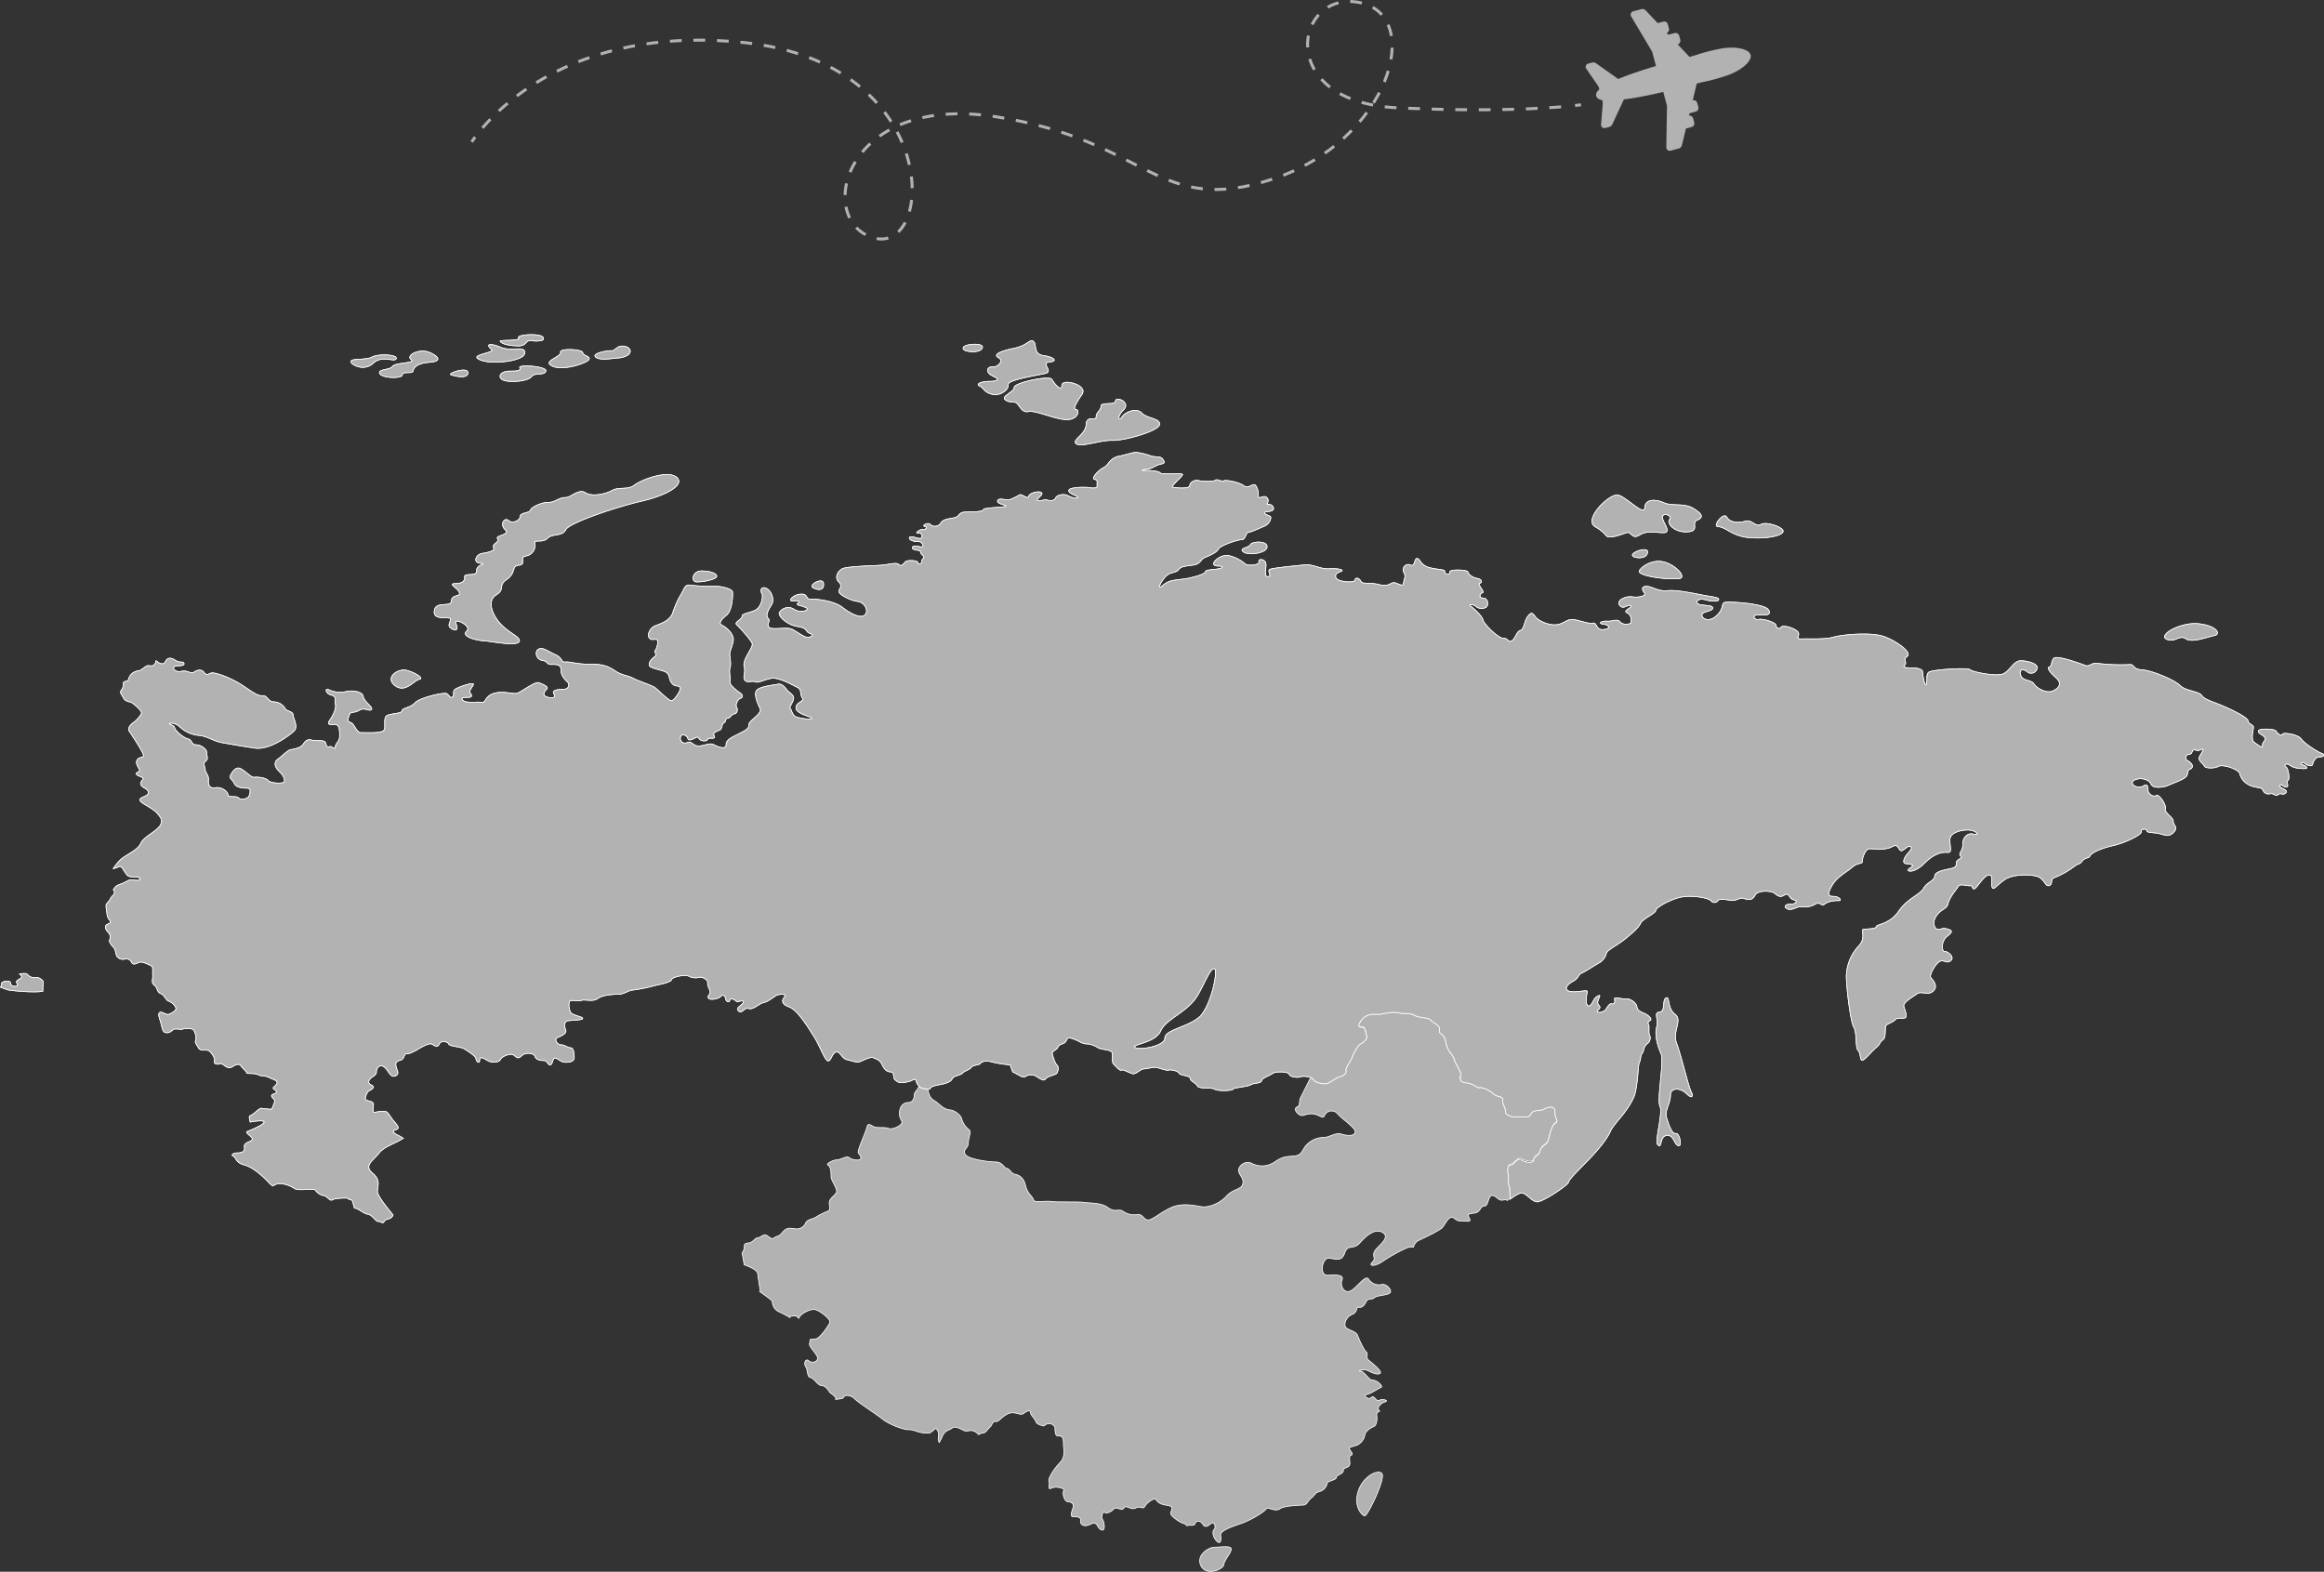 <svg id="Objects" xmlns="http://www.w3.org/2000/svg" viewBox="0 0 783.98 530.2"><rect x="0" y="0" width="783.98" height="530.2" fill="#333333" stroke="none"/><defs><style>.cls-1,.cls-2{fill:#b2b2b2}.cls-1{stroke:#fff;stroke-width:.25px;stroke-miterlimit:10}.cls-3,.cls-4{stroke-miterlimit:10;fill:none;stroke:#b2b2b2}.cls-4{stroke-dasharray:3.97 3.97}</style></defs><title>map+samolet</title><path class="cls-1" d="M543.43 481.32a3 3 0 0 0-2.39 1.37 1.54 1.54 0 0 1 .36.59 2.56 2.56 0 0 0 1.25 1.41 1.16 1.16 0 0 1 .21 1.25 5.17 5.17 0 0 0 .9-.09c.61-.14 1.91-2 2.1-2.52s-1.64-1.96-2.43-2.01zM568.92 500.66c-1.25-1.15-1.59-.22-2.43-.66s-1.31-.61-1.73-.28a2.53 2.53 0 0 0-1.5 1.31 4.71 4.71 0 0 1-.47.89.65.65 0 0 0 .55.49c.33-.08.75.5 1.41.33s1.08.42 2 .17 1.74.33 2.08-.25a2.73 2.73 0 0 0-.25-1.83zM536.71 579.59c.14-2.44-2.72-1.63-3.67-.95s-3.67 0-4.48 1.63-2.17.68-4.07 1-4.62-.55-4.48-1.77-1.09-2.44-.95-3.93-1.9-.82-3.26-2.18-4.07-2.31-4.61-2-2.17-1.49-4.48-1.63-2-1.63-1.76-2.58-1.9-3.94-2.31-5.56-2-1.9-2.71-5.43-2.58-2.58-2.17-4.21-2.31-2.44-3-3.4-3.53-.54-5.57-1.63-3.26-.27-5.16-.81-6.25.55-6.78.55-3.94-.68-5.84 1.9-.41 2.44.41 2.44 1.22 2.44 1.36 3.26-1.36 2-2 2.31-2.58 3.26-2.85 4.35-2.44 3.79-2.17 4.75-1.08 1.9-2 2-3.53 2-4.34 2.31-4.07-.27-4.48-1.22a1.83 1.83 0 0 0-1-.77l-3.67 7.34-.3 2.36s-2.36.59-.59 2.37 2.07.29 4.73.29 3.84 2.07 4.44.59a2.62 2.62 0 0 1 4.43-.59c1.48 1.77 6.21 4.74 5.92 6.21s-3 1.18-4.73.59-4.14 1.18-5.91 1.18a7.84 7.84 0 0 0-5.62 2.37c-1.77 1.78-1.48 3.55-4.14 3.85s-3.84 0-6.8 2.07a7.51 7.51 0 0 1-7.39.59 3.19 3.19 0 0 0-4.44 1.18c-1.18 2.07 1.48 3 1.18 5.32s-3.25 1.78-5.62 4.43-6.21 3.85-8.28 3.55-6.51-1.48-10.35.29-6.51 4.44-8 4.14-1.48-2.07-3.55-1.78a6.38 6.38 0 0 1-4.73-1.18c-1.48-.89-2.66.59-5-1.18s-6.51-1.48-8.28-1.77-8.58 0-10.94-.3-5.62.59-5.92-.59-2.07-2.07-2.66-4.73-2.07-3.55-3.55-3.85-1.65-1.86-3-2.07c-.63-.1-1.38-2.08-3.45-2.08s-9.3-.84-10.33-2.53 1-2.07 1-3.76 1.13-3.95.28-4.6a6.74 6.74 0 0 1-2.44-3.48c-.19-1.32-2.44-3.1-3.95-3.19s-2.72-1-4.13-2.25-2.73-1.13-3.29-4.23a5.45 5.45 0 0 0-.15-.55c-.57-.06-1.29-.28-1.75-.28a2 2 0 0 1-1.2-.72c-.37 1.29-1.59 1.94-1.59 3s-.47 2.53-2 2.53-2.91 1.13-3 3.48 1.31 2.63.66 3.67-3.39 2.06-4.32 1.6-2.72-.19-4.23-.37-2.63-2.07-3.1 0-3.57 8.17-2.82 8.83 1.31 2.16 0 2.16a4.88 4.88 0 0 1-3.29-.85c-.66-.65-2.81.92-4.32.85-.7 0-3.65 1.29-2.64 1.8s1 3 1 4 2.24 4.07 1.83 5.09-2.44 2.14-2.44 3.46.4 2.55-.31 2.85a25.25 25.25 0 0 0-4.07 2c-1.12.81-3 .81-3.56 2a3.26 3.26 0 0 1-3.66 2c-1.83-.2-2.75-.51-4.18 1.22s-1.73 1-2.75 1.83-2-.61-2.85-.92-1.93.92-2.75.92-1.53 1.32-2.54 1.63-2 0-2 1.22a3.51 3.51 0 0 1-.75 2.27l.72 4s4.35 1.45 4.53 2.9.91 6.16.91 6.16h-.13c1.76 1.38 4.18 2.86 4.18 3.39a3.82 3.82 0 0 0 2.34 3.46 30.84 30.84 0 0 1 3.58 1.9l.17-.43 1.81-.18a5.89 5.89 0 0 1 1 .88c.45-1.47 3.57-3.08 5.2-3s5.7 3.26 5.29 4.38-3.26 5.19-4.58 5.49a11.28 11.28 0 0 1-2 .2 13.74 13.74 0 0 0-.28 1.64c0 .91 1.63 2.35 2.54 4s-1.45 2.72-2.72 1.63-1.81 1.09-1.09 2 .36 3.45 1.63 3.63 2.36 2.72 3.81 2.72 2.72 2.36 2.72 2.36 2 1.27 2 2a.56.56 0 0 1-.09.28c1.58-.16 2.63-.22 2.82-.87s2.24-.71 3.66.71 7.23 5.09 9.36 6.82 7.13 3.66 8.85 3.56 3.36 1.22 6 1.12a9.61 9.61 0 0 1 1.05 0 6 6 0 0 0 1.5-1.14c.72-1.09 1.81.91 1.45 2.35a3.15 3.15 0 0 0 .26 2 10.27 10.27 0 0 0 1-1.94c.92-2.24 2.34-2.14 3.26-2.85s1.83-.41 3.77.61 2.57-1.06 5.3 1.45a6 6 0 0 1 1.7-.53c.54 0 1.27-1.09 2.17-2s.73-2 1.81-1.81 1.63-1.27 4-2.53 4.35.72 5.44-.18 2.36-1.27 2.36-.36 1.45 2 1.81 3.08 2.23 1.37 2.63 1.43a7.19 7.19 0 0 0 .78-.45c1.12-.81 3.05.1 3.05 1.32s.1 2.54 1 2.54 1.83 0 1.83 2.24.81 4.78-1.12 6.72-4.18 5.39-3.76 6.41-.61 3 .81 2.24 4.68 0 4.17.81.1 3.67 1.42 3.77 2.14.82 1.73 2-1.12 3.06 0 3.06 2.75 0 2.54 1.22.81 2.34 2.85 1.53c1.2-.48 1.8-.91 2.07-.43.81 0 .87 1.81 2.26 2.16s.73-3.08.18-3.62.18-2.9.72-2.36 2.17 0 3.08-1.09 2.72.91 3.45-.36 2.35.9 4 0 2.36.72 3.08-.55 3.08-2.9 3.62-2.36.91 1.63 3.8 2 1.27 1.81 1.27 2.72 3.26 3.26 4.53 3.44a2.12 2.12 0 0 1 .94.75c.88-.43 2.46.29 2.8-.75.41-1.22 1.9-.89 2.51.13s1.29 1.22 2.65 0 2 1.22 1.22 1.9-.27 2.78 1 4 1.49-.74 1.22-2 2.17-2.44 6.45-3.87 8.89-4.55 9-5.23 3.05 1.22 4.48.13 6.58-1.22 7.94-1.29 1.29-1.22 2.72-2.37 1.08-1.7 2.72-2.17a3.66 3.66 0 0 0 2.64-2.79c0-.81 3.06-1.08 3.12-2s2.31-1.15 2.31-2.24 1.35-.88 2-1.7-.48-3.19.61-3.53-.41-1.63-.61-2.24 2-.75 3.18-1.49a4.66 4.66 0 0 0 2.11-3.19c.2-1.29 2.1-2.44 3-2.78s1.22-2.17 1-3.73 1.56-1.16.75-1.77.34-2.3 2-2.78-1-1.22-1.9-.54-1.83-2-2.65-1-3.12-.61-1.63-.95 3.8-2 4.82-2.38-1.49-2.58-2.79-2.51-2.71-3-4.07-3 1-.95 2.58-.13 3.39 1.5 4.07.81-2.65-3.39-3.87-4.34-.07-2.24-.81-2.79-2.38-4-2.92-5.56-3.39-1.83-4.07-2.85.07-3.39 2.17-4.28 1.22-2.65 2.17-2.44 1.76-.21 2.51-1.76 2-.61 2.78-1.43 4.07-.75 5.22-1.56-1.09-3.33-2.65-2.92a4.17 4.17 0 0 1-4.48-1.83c-1.09-1.63-3.94 3-6.11 4s-3.59-1.83-2.85-3.66-1.7-1.76-4.75-1.63-1.9-5.43-.07-5.7 4.54 1.7 5.7-1.7 2.78-.75 5.36-3.73 5.56-4.82 7.8-3.05-2.37 4.55-3.12 6.24.68 2.24-.68 3.53.54 1.63 3.19-.07a56.51 56.51 0 0 1 8.48-4.75 5 5 0 0 1 2.21-.28 3.74 3.74 0 0 1 1.3-2c1.77-.89 7.69-3.55 8.57-4.73s1.78-3.25 3-3.25 1.18 1.18 3 1.18 3.84.59 3-.89-.29-1.48 1.77-1.78 1.78-2.36 3.26-2.36 1.18-3.55 2.66-3.55 2.07 2.07 3.85 1.48a1.84 1.84 0 0 1 1.26.18c.38-.29.75-.58 1.12-.84-.18-1.85 0-3.51-.33-4.39-.68-1.63 0-2.85-.28-3.8s-.4-3.26.68-3.26 2.44-2.72 3.79-1.77 4.07 1.22 4.07 0 1.9-1.36 2.17-3 2.31-2 2.72-3.53 1.09-5 2.44-5.84-.46-1.17-.32-3.58zM470.2 708.12c-1.49 5.43 2 8.19 2.44 7.87 1.36-.95 6.92-12.62 5.7-14.25s-6.65.95-8.14 6.38zm-48.45 18.46c-1.76 0-6.24 2.58-4.48 6.24s7.6 1.22 7.74-.41 2.8-4.19 2.44-5.43c-.27-.98-3.93-.4-5.7-.4z" transform="translate(-12.15 -204.65)"/><path class="cls-1" d="M24.21 534.43a3.06 3.06 0 0 1-2.75-1c-.41-.57-1.67-.36-2.79-.25a1.87 1.87 0 0 1 .72.69c.61 1.09-2.44 1.22-1.49 2.51s-2.17 1.36-2.17 0-3.26-.68-3.12.2a1.68 1.68 0 0 1-.27 1.09c.89.32 1.92.69 2.32.85.62.24 8.75 1.09 11.93.5a18.8 18.8 0 0 1 .17-3c-.01-.88-1.94-1.9-2.55-1.59zm196.39-209c5.15-.54 5-3.39 2.31-3.94s-3.12 1.63-4.48 1.49-6.48.86-5.43 2c1.23 1.35 5 .67 7.61.4zm26.19 75.46c1.77.27 6.52-.68 7.06-1.63s-1.9-2-5-2-3.58 3.35-2.05 3.58zm100.3-69.36c2.58 1.08 1.63 1.77-1.08 1.77s-5 .91-3.26 1.63c1.36.54 1.22 2 4.07 2.71s5.7-1.63 5.43-3.26 9.91-3.12 12.62-3.8-1.77-3.53 1.22-3.8 1.77-1.63-1.9-2.17-2.17-3.66-3.39-4.75-1.9 1.36-6.65 2.31-7.06 2.17-5.16 3.12 0 3.26-2 3.13-2.47 1.98.11 3.06zm7.2 3.8c0 1.49-4.37 3-3.13 4.07 1.09 1 2 .68 3.4.95s2 3.67 4.48 3.13 9.09 2.71 13 2.71 4.34-3.26 3.12-3.39-.13-2 2-5.16-6.79-5.43-6.79-3-2.58-.54-3.39-2-12.68 1.15-12.68 2.64zm-67.87 67.59c2.17 1.09 3.8.68 3.53-1.49s-5.24.57-3.52 1.45zm57.14-81c.55-2-8.47-1.15-6.11.81.83.61 5.55 1.16 6.12-.88zM743 420.25c2.71 1.36 4.34-1.63 6.51-.14s7.47-.68 9.64-1.08 1.09-3.12-5-3.93-14.06 3.69-11.15 5.15zm-367.67-65.83c1.9 1.09 8-1.36 12.08-1.22s15.47-3.12 15.88-5.29-4.21-2-6-3.94-5.7-.27-6.65 1.36-2 .14.54-2.44-2.58-4.62-2.71-3-4.89.27-4.89 1.77-1.77 2.17-1.63 3.66-3.26-.81-3.39 2.58-5.23 5.38-3.23 6.52zm175.08 28a12 12 0 0 1 3.66 3c1.09 1.09 5.16-.54 6.79-1.09s1.77 2.44 4.34.81 5.16-.81 8.14-.81-.54-3.67-.4-5.29 3.53-.54 2.44.81 1.63 4.48 6 4.21 1.09-3 3.26-3.94 1.9-2-1.22-3.94-7.19-.68-9.91-1.9c-2.9-1.3-6.38-1.36-6.51 1.63s-5.84-3.26-8.82-4.21-12.25 8.43-7.77 10.68zm28.37 17.37c2.44-.54-1.77-5-6-5.7s-8.12 2.78-7.6 3.53c1.25 1.73 11.16 2.68 13.6 2.13zm-10.86-9c0-2-7.4.75-4.34 1.76 1.63.55 4.34.28 4.34-1.75zm23.61-8.55c3.26.27 4.89 3.39 11.13 3.8s10.86-.82 11-2.17-5.7-3.39-7.46-2.31-3.12-1.77-5.29-1.09-5.16.54-6.25-1.36-4.75 3-3.12 3.13zm-453.46-55.1c3.12-2.85 7.2-.14 7.73-1.5s-5.83-1.76-8.14-.54-7.71.24-7.06 1.76c.4.96 4.4 3.14 7.48.28zM577.7 556.51c-1.49-3.93 2.17-7.74-.55-9.77s-1.63-6.24-3-5.43 0 4.48-2.17 4.75-.14 2.3-.95 5 .4 6.65 1.49 9.09-1.49 15.47-.4 17.65-1.77 11.78-.82 12.89c1.63 1.9.54-2.58 3-3s2.44 2.71 3.94 3.39.55-4.34-.81-4.07-2.44-3.26-3.13-5.43 1.36-4.75 1.36-7.47 3.39-2.58 5.43-.54 2.31.68 1.49-.81-3.39-12.31-4.88-16.25zM150.84 325.92c1.9 1.36-5.29.95-6.24 2.31s-5.13.86-4.34 2.44 7.6 1.77 7.6.41 3.53-.14 3.67-1.36 1.63-2.58 5.43-2.85 3.8-1.63.27-3.26-8.29.95-6.39 2.31zM145 435.58c3.66 3.39 6.79-1.49 8.55-1.76s-1.08-2.17-4.07-3-7.24 2.18-4.48 4.76zm650.19 23.14c-1.35-.47-5.7-3.26-6.79-4.82s-6.31-2.31-6.31-1.5-1.7-.2-2.1-1.08-5.9-1-6-.07 1.29 1 2.1 2.11-1.09 1.69-.68 2.91-2-.61-2.92-1.29-.47-3.33-.2-4.68-1.56-1.09-1.77-2.44-6.31-4.14-8.89-5.23-5.91-2-6.79-3.39-5.5-1.49-7.26-3.33-9.5-5.09-12.83-5.29-2.58-2-4.21-1.77a65.6 65.6 0 0 1-10.79-.41c-2.17-.34-2.65 1.29-4.21.68S706 425.61 705 426.7s-.54 2.64-1.49 2.92 0 1.63 2.24 3.66.88 3.6-1.15 4.48-5.3-.82-6.31-2.38-3.8-.88-4.48-2.92.82-2.37 2.17-1.22a2.06 2.06 0 0 0 3.39-1.29c.2-1.49-3.66-2.51-5.77-2.38s-3.26 3.05-5.43 4.28-10.59-.48-11.47-1.29-12.62 0-13.84.81-.34 4-.95 4.28-1.22-3.67-1.22-4.41-1.42-1.29-3.53-1.29-3.32-.07-2.44-1-.82-1.77.81-2.92-3-4.75-7.46-6.52-14.66-.75-17.38.07-8.14.54-10.72.61-.48-1-1.22-2.24-5.16-2.71-5.77-1.7-1.76 0-1.76-.75-4.14-2.24-5.77-1.9-2.37-1.5-.48-1.5 5.16.41 3.73-1.76-13.64-2.85-14.79-2.44-.07 2-2.72 4.48-5.22.82-4.89-.41 3.6-1 3.6-2.24-4.48-.54-5.15-1.56.95-1.7 2.57-1.22 4.48.75 4.61 0-1.69-.88-4.41-1.36-9.3-2-12.76-1.69-5-1.29-6.92-1.43-1.9 1-1 2.1-1.83 1.77-4.07 1.43-5.5 1.22-4.21 2.85 2.58-.47 3.66.07-2.85 1.7-1.22 2.44 1.36 2.31 1.43 3.12-2.72 1.22-3.73 0-2.44-.14-4.35-.27-3.33.74-1.29 1 2.71 1.56 0 1.83-2-2.51-3.66-2.17-5.16-1.29-7.06-1.22-2.78 1.56-5.29 1.77-5.9-1.29-6.92-2.65-1.35-1.77-2.57-.2-1.29 4.55-2.51 4.75-1.7 2.85-2.92 3.53-1.29-1-2.85-.88-6.58-4.75-6.86-6.17-3.39-4.14-4.2-4.68.81-.81 1.83.07a2.9 2.9 0 0 0 3.32.34c1-.54.88-3.05-.88-3.12s-1.09-1.56-.21-1.83-2-2.92-.95-3.19.61-1.43-.88-1.63-3.05-1.42-3.13-2.17-6.38-1-6.11.07-2 .75-1.69-.13-2.24-.61-5.23-1.42-3.05-2.92-4.07-3.05-.68 2.92-2.17 2.24a1.72 1.72 0 0 0-2.31 2.37c.81 1.77.07 2-.07 3.46s-.95.81-2.71.2-1.77 1.49-5.56.54-5.5.07-6.18-1.15-1.83-1.36-2-.34-6 .61-6.44-.88 1-1.76 1.9-2.17-.95-1-4.14-.81-5.23-1.63-8.48-1.29-10.52 1-11.54 1.5 1 2.31-.61 2.44-.47-3-.74-4.48-2.65-1.7-2.31-.54-3.73 1.56-4.75.68a12.57 12.57 0 0 0-5.29-2.71c-2.64-.68-5.9 2.17-5.16 3s2.71.2 2.78.74c.14 1.12-5.63.68-5.63 1.63s-5.36 2.24-7 2.44c-4.46.56-5.43.54-7.53 2.31s-.47-1.56 1.15-3.19 3.32-1 4.28-2.24 2.44-1.16 5-1.56 2.44-1.9 3.67-2.44 4.2-1.7 4.75-2.92 6.65-3.26 7.88-3.19 1.49-2.44 2.17-2.44 4.21-1.56 5.57-2.17a3.58 3.58 0 0 0 2.1-2.78c.07-.88-1.83-.75-2-1.56s.88-.27 2.31-.81 0-2.44-1.15-2.1.61-1-.41-2.24-3.05.75-3-.54a5.23 5.23 0 0 0-.95-3.73c-.81-.82-2.3 1.42-4 .14s-6.65-2.1-6.65-1.56-2.38-.82-2.85-.27-4.41.47-5.64.13-2.92.48-3 1.7-4.88.75-5.77.54 3.33-3.66 3.33-4.28-7.13.14-7.53-.54-3.87-.89-5.43-.82-.07-.41 1.36-.54 2.71-1.36 4.28-1.63 1.22-.81.54-1.77-2.31-.47-3.87-.95a23.86 23.86 0 0 0-4.81-1.22c-1.36-.07-2.85.68-6 1.29s-3.46 3.05-5.09 3.8-4.48 3.73-3.12 4 .68 1.09.88 2-1 1.08-2.58.81-7.06-.2-7 1 3.19 1.69 3 2.31-2.37-.07-3.46-.68-3.53-.27-4 .88-2.38.88-3 .61-2 .54-3 .2 2-1.83 1.29-2.58-4-.07-4.34 1.16-2.31-.88-3.06-.47a29.8 29.8 0 0 1-3 1.49c-1.42.61-3.87-.68-4.41.41s2.72 1.42 2.78 1.9-7.39.41-7.6 1.16-2.72.75-5.77.81-1.83 1.56-4.28 2-3.53.54-4.34 1.77a2.36 2.36 0 0 1-3.53.47c-.81-.95-3.05.47-1.83.61s.07 1.36-.68 1.09-2.92 1.29-1.7 1.15 1.83.88 1.22 1.63-3.26-.88-3.94-.2 1.29 1.56 2.51 1.42a1.76 1.76 0 0 1 2 1.56c.14.88-2.85-.54-3.46.2s.47 1.09 1.76 1.22.34.61 1.5 1.63a2.36 2.36 0 0 1 .22.22c.7.84-.62 1.14-.49 1.95s-1.29 1.22-1.29.41-3.59-1.09-4.34-.2-1.29 1.56-2.17.75-3.46.2-6.78.34-10.18.41-11.87 1-3.12 3-1.56 4.55.07 2.24.07 3.26 4.07 3.12 6.25 3.32 3.94 2.85 2.64 4.48-5.23-.47-7.8-2.51-8.55-2.85-10.52-2.71-.82-1.77-3.32-1.7-4.62 2.31-2.92 2.31 2.79-.14 1.9.68.47.61 2.51 1.49-1.7 2.11-3.8.68a3.56 3.56 0 0 0-5 1c-.61 1.08 2.44 4.2 6.11 4.75s2.44 1.7 4.14 2.31.48 1.29-.68 1.36-3.46-1.77-5.29-2.71-6.78.41-7.8-.68.68-2.17-.28-3-.13-2.65 1.09-4.55-.2-5.16-2-5.7-1.63 1.29-1.22 1.83.2 3.12-1.16 4.82-5.5 1.7-5.5 2.85-2.78 2-1.83 2.85 4.68 5 5.23 6.31-3.33 5.36-2.72 7.74-.54 3.46.2 4.61 2.44.13 3.53.61 2.85-.68 5.36-1.15 7.13 2.17 8.82 3 .81 2.17 1.7 3.53-2 1.36-2.11 3.39 5.09 2.92 5.29 3.53-3.67.14-5.16-.41-1.63-2.51-2.1-2.92 1-2 1.15-3.33-1.69-2-2.3-2.92-1.7-2.17-2.92-1.9-5.7.68-7.06 1.9.2 4.68 1 6.38-3.94 4.07-3.8 5.43-1.42 2-3.46 3.06-4.27 1.9-4.21 3.66-2.71.81-4.14 0-3.26.47-5.3.4-2-1.76-3.67-1.15a1.59 1.59 0 0 1-2.24-2c.47-1.22 2.31-.27 2.44.61s1.29.47 2.64-.27.68 1 2.65 1.09.88-1 2.37-.88 1.56-.34 1.09-1.09 1.09-1.29 2-1.7.54-2 1.42-2.44.27-1.43 1.22-1.5 1.36-1.49 2.24-1.49 1.36-1.43.81-2.17.34-2.78 1.22-3.05 1-1.09.14-1.7-3.81-2.65-3.6-3.94-.4-3.6 0-4.6.07-3.13-.07-4.35.75-2.58 1.16-4.82-2.38-4.62-3.73-5.23-.48-1.83 1.49-3.46 2.1-6.72 2-7.8-4.14-2-5.7-1.9a61.63 61.63 0 0 1-8.75-.41c-1.42-.27-1.9 1.22-2.58 2.58a31.6 31.6 0 0 0-3.05 6.52c-.88 3.05-4.48 4-6.11 4.68s-2.64 2.92-1.9 4 1.84.2 2.58.61-.07 3.26-.55 3.67.88 1.42-.27 2.17-2.24 2.31-1.56 3.12 4 1.22 5.43 2 .88 2.31 2 3.73 2.24.54 2.78 1.42-2 4.41-2.85 4.54-4.48-3.59-5.56-4.41-5.29-2.11-7.4-3.19-3.8-.95-6.11-2.51-4.27-2.31-8.48-2.24-6.92-.95-8.35-.75-.88-1.42-3.39-2.51-4.14-2.58-5.57-1.83-.88 3.46 1.29 3.8 1.08 1.49 3.39 1.36 3 .68 2.92 2.1 1.08 2.85 2.1 3.8.4 2.51-1.43 2.51-3.93.27-3.12 1.56-.54 1.63-2.38 1-.75-2 0-2.72-1.63-1.7-2.78-2.1-5.77 3-7.06 3.53-4.48-.82-7.74 0-3.05 3.4-4.28 3.12-4.82.34-6.18-.48-.27-1.29 1.15-1.22 1.9-.41 1.09-1.36 1.09-2.44 1-3.12-5.36 1.09-6.24 1.83.07 2.11-.88 2.58-.95-.82-2-1.22-9 1.42-10.52 3.12-4.41 1.76-4.41 2.71-3.6.88-5 1.56-.47 3.46-1 4.82-6.11.95-7.8 1-2.31-3.26-3.66-3.46-.55-2.1-.13-2.92 1.49-.14 3.19-1.22 3.39.54 4.07-.21-2.58-2.72-2.78-4.41-3.8-2.17-5.84-1.63a8.77 8.77 0 0 1-5.7-.61c-1.43-.68-1.29 1.22.81 1.77s1 2.17 1.36 3.19-.55 3.33-1.77 5.09-.34 1.7 1.49 1.63 1.7 2.31 1.7 4.07-1.43 2.24-1.43 3.53-1.49-.61-2-.07-1.08-.27-1.35-1.36-3.05-.48-4.61-.88-2.17.27-2.92 1.42-2.92 1.63-4.07 1.77-3.19 2.38-4.41 3.19-1.42 2.38.27 4 2 2.72 1.9 3.59-4.75.61-5.49-.34-3.74-1.29-4.75-1.09-3.8-3.05-5.22-3.12-2.31 1.69-2.78 2.57.68 1.16 1.36 2.65 3.19 1.56 4.48 1.56.81 2 .41 2.78-2.78 1.42-3.46.54-3.53 0-3.6-1.09-2.1-2.71-4.21-2.37-2.51-1-2.37-2.65-1.15-2.57-1.09-3.32-.95-2.24.14-3 .27-1.9.34-2.92-1.83-2.58-3.53-2.58-1.35-1.7-2.78-2-4.28-2.72-4.48-3.73-2.38-1.16-1.63-1.49 2.34.13 3.56 1.31a10.56 10.56 0 0 0 6.38 2.72c3.19.41 4.48 1.9 8 2.51s5.63 1 10.72 1.77 11.88-4.41 13.3-5.84-.41-4.34-.41-5.43-2.31-1.22-2.64-2a4.48 4.48 0 0 0-3.8-2.31c-2 0-2.24-2.24-3.8-2.1s-2.65-.68-6.72-3.4-9.7-4.68-10.72-4.21-1.7.75-2.37-.27-2.24-.88-3.32-.07-2.17-.75-4.21-.27-3.12-.88-2.58-1.49 3.53-.07 3.39-1.08-1.22 0-3.05-1.22-2.85-.41-3.26.61-1.83.74-2.79-.14a1.6 1.6 0 0 0-.31-.22c-.31 1.7-1.32 1.87-2.33 1.64-1.22-.27-2.44 1.76-3.8 1.76a3.81 3.81 0 0 0-3.13 2.72c-.27 1.22-1.76.54-1.76 1.36a3.37 3.37 0 0 1-.68 2.44c-.67.82 0 1.22.68 2.58s2.17 1.22 2.85 1.63 3.26 2.58 3.26 3.39-2 2.85-2.85 3.4-1.9 1.9-1.36 2.71 2.85 4.21 4.34 6.93-.54 1.49-1.49 2.71.4 2.72.68 3.53-1.22.68-1.08 1.35 2.17 1 2.31 1.5-1.36 1.22-.68 2.31 2.31 1.08 2.44 2.44-3 1.49-2.85 2.58S63.44 477 65.2 479s1.63 2.58 1.22 3.67c-.82 2.18-5.7 4.07-6.79 6.51s-5.16 3.8-7.06 5.7a19 19 0 0 0-2.19 2.79 9.63 9.63 0 0 0 1.92-.68c1.09-.55 1.83 2.1 2.92 3s3.26.07 4 .88-.61.88-2.17.61-2 .68-4.41 1.49c-1.82.61-1.64 1.26-2.25 1.77 1.1 1.59-.37 1.8-.93 3s-1.43 1.53-1.53 2.34a14.71 14.71 0 0 0 .31 2.64 3.75 3.75 0 0 0 1 2.44c.71 1-.61 1-1.22 1.53s-.2 1.63.61 2.44a2.27 2.27 0 0 1 .51 2.54c-.31.71.71 1.94 1.42 2.65s.61 2.65 1.22 3.15a2.49 2.49 0 0 0 2.44.71 1.9 1.9 0 0 1 2.34 1.12c.51.91 1.32.51 2.45 0s3.66.91 4.27 1.22.3 2 .4 3.15-.61 2.54.51 3.26.81 2.34 2.14 2.85 1.83 2.34 2.65 2.54a4.41 4.41 0 0 1 2.54 2.34c.2.92-1.42 1.73-2.34 2.14s-2.64-1.22-3.25-.51.2 2 .71 4.28.92 2.44 1.94 2.44 1.42-.71 2.14-1.12 2.34.2 3.06-.1 3.25-.41 3.76.41 1 2.75.61 3.46.51 1.52 1 2.54 2.64.51 3.36.82 2.34 2.54 2 3.56 1 1.22 1.73.92 1.42.51 2.24 1a2 2 0 0 0 2.34-.21c.81-.51 2.14-.91 2.54-.2s2 2 2 2.44 2.55 0 3.76.61 2.55.3 3.87 1 2.54.82 2.64 1.63-1.32 1.53-1.32 1.93 1.12.72 1.12 1.32-1.42.61-1.63 1.12.81 1.22 1 1.73-.81 2.24-.81 2.75-3.05-.1-3.76-.1-2.85 2.34-3.56 2.44-.32 1.22-.1 2.18c2.19-.42 4.44-.59 4.68-.1.41.81-4.75 3-5.7 3.32s1.83 1.76 1.77 2.58-3 1-2.72 2.64-.95 2-2.51 2-2 .95-1.22 1.08.68 2.17 3.6 2.92 6 3.46 8.55 6.18a5.21 5.21 0 0 0 1.19.94 6 6 0 0 1 1.72-.8 9.56 9.56 0 0 1 5.5 1.63c1.43 1 6.51-.2 7.13.61a4.4 4.4 0 0 0 2.85 1.83c1 0 2 2 2.85 1.42s3.87-.61 4.68-.61.82.61 1.63.61.82 3.06 1.43 2.85 2.85 1.83 4.27 2 2.85 2.64 3.46 2.44 1.63 1 2 0 2.4-.5 3-2.17c-2.58-3.16-5.35-6.66-5.27-8 .14-2.31 1.09-3.8-1.77-6.24s.27-4.07 2.31-6.65c1.82-2.3 5.69-3.31 8.14-5a9.24 9.24 0 0 0-1.49-.88c-1.83-.82-2.44-1.63-1-2s.81-1.22-.61-2.85-2-3.26-2.85-3.26a9.32 9.32 0 0 0-3.26.2c-1.22.41-1-1-.81-2.44s-2.24-1.22-2.64-1.83.61-2.64 1-2.85 1.63-.81 1.63-1.42-2.24-.82-1.43-2.24 2.44-1.42 2.44-2.85 1.22-2.65 2.64-1.63 2 3.67 3.67 3.06.61-2 .41-2.85-.61-2 1.22-2.44 1-2.24 2.44-2.24 4.07-1.83 4.89-2.24 2.65-1.42 3.46-1 1.83 1.43 2.45 0 3-.81 3.25 0 4.07.82 5.29 1.63 3.87 2.44 3.87 3.26 1.22 2 1.22.61 1-1 2.64 0 4 .64 4.43-.36 3.46-2.24 4.48-1.42 1.42 1.42 2.65.2 4.07-1 4.48.2 1.83 1.43 3.05 1.43 1.42 1.83 2.24 1.42.61-2.44 1.63-2.24 1.8 1.41 3.47 1.41 2.85-.41 2.85-1.63-.2-3.26-1.22-3.26-2-1-3.26-1-2.44-2-1.22-2.44 3.26-1.42 2.85-2.44-.81-3.05.82-3.26 5.09-.2 4.89-.81-3.46-1-4.07-2-.82-3.46-.21-3.87 2.65.2 3.87-.2 3.87.61 5.5-.61 5.09-1.42 6.92-1.42 3.26-1.22 4.68-1.42a52.94 52.94 0 0 0 6.51-1.22c1-.4 6.51-1.22 6.72-2.24s4.58-1.83 5.7-1.32a5 5 0 0 0 3.56.51c1-.4 3.16.71 3 1.84s.92 2.34.82 3.25-1.12 1.22-.51 1.94 3.36.2 4.17-.71 1.63.31 1.63 1.06 1.32 1.22 1.32.31 1.63-.31 2.14.3 2.44-.71 2.44.3-2.85 1.83-1.63 3 1.93-1.32 3.46-.81 3.56-1.73 5-2 3-1.63 4.17-2.34 3.87-.51 3.06.31-1.73 2.34 1.32 3.46 6.51 7 8.44 10 3.77 8.25 4.79 8.25 1.32-2.65 2.65-3 2.14 2.24 3.56 2.54 3.36 1.12 4.48.71 3.66-1.83 4.58-1.32 2.14.51 3 2.44 2 2.34 2.85 2.34 1 .91 1 1.73 1.49 1.9 2.3 1.9a11 11 0 0 0 3.67-.68c.68-.4 1.5-.81 1.63.14s1.36 2.44 2.17 2.44 2.44.68 2.58 0 2.31-1.08 3.12-1.22 3.67-.68 4.21-1.9 2.85-1.22 3.53-2 2.57-1.22 3-2 2.85-.68 3.12-1.36 2.3-.81 3.26-.55a39.07 39.07 0 0 0 6.38 1.09c.68-.14.82 2.44 1.49 2.58s3.13 2 3.8 1.49a3.43 3.43 0 0 1 3.67-.28c1.36.82 2.72 1.9 3.26 1s3.39-1.36 3.8-1.9.81-2.17.13-2.72-1.35-2.71-1.63-3.8 1.63-1.36 1.9-2.31 1.9-1.09 2.44-1.63.68-1.76 1.63-1.49a13.51 13.51 0 0 1 3.39 1.36 5.52 5.52 0 0 0 2.85.68 8.9 8.9 0 0 1 3.39 1.36c1 .54 3.94.54 4.48 1.36s-.14 3.12.54 3.94 2.31 2.57 2.85 2.17 3.12 1.36 4.07 1.22 2.44-1.63 3.25-1.63 3.39-.68 4.21-.54 3.8 1.22 4.21.95 3.12.14 3.53 1 3.8.81 3.8 1.76 1.9 1.49 2.44 2.58 5 .41 5.84 1.09 6 .55 6.11 0 5-.82 6-1.49 3.53-.4 3.67-1.36 2.58-1.63 3.66-2.44 5.43-.68 5.7.27 2.85 1.22 3.94.81 3.94.14 4.34 1.09 3.66 1.49 4.48 1.22 3.39-2.17 4.34-2.31 2.3-1.09 2-2 1.9-3.66 2.17-4.75 2.17-4.07 2.85-4.35 2.17-1.49 2-2.31-.54-3.26-1.36-3.26-2.31.14-.41-2.44 5.29-1.9 5.84-1.9 4.89-1.09 6.78-.55 3.12-.27 5.16.81 4.89.68 5.57 1.63 3.39 1.77 3 3.4 1.49.68 2.17 4.21 2.31 3.8 2.71 5.43 2.58 4.62 2.31 5.56-.54 2.44 1.76 2.58 3.94 1.9 4.48 1.63 3.25.68 4.61 2 3.39.68 3.26 2.18 1.09 2.71.95 3.93 2.58 2 4.48 1.77 3.26.68 4.07-1 3.53-.95 4.48-1.63 3.8-1.49 3.67.95 1.49 3 .13 3.8-2 4.34-2.44 5.84-2.44 1.9-2.72 3.53-2.17 1.77-2.17 3-2.71 1-4.07 0-2.71 1.77-3.79 1.77-1 2.31-.68 3.26-.4 2.17.28 3.8c.36.87.14 2.53.32 4.39 1.65-1.2 3.15-2.08 3.82-2.08 1.7 0 3.39 2.92 5.29 3s10.52-5.7 10.58-6.65 5.09-5.77 7.47-8.28 5.5-6.18 6.72-9c.75-1.76 4.07-5.16 4.89-6.52a25.23 25.23 0 0 0 2.85-4.68c1.49-3.19 1.49-11.54 2-12.08s.2-2 .88-2.85.34-2.1 1.7-3.26a2.34 2.34 0 0 0 .75-3.05c-.34-.88.07-2.85-.27-3.46s-.27-.88.54-1.35-.54-1.7-1.7-2.24-2.64-1-2.78-2.31-2.1-2.85-3.6-2.72-4.27-.81-3.94.14-.14 1.76-.88 1.56-1.09.41-2 1.77-4 1.49-2.58.2-.47-1.36-.2-2.71 1.43-2.72-.13-1.83-1.56 3-2.85 3.26-.88-3.67-.55-4.68-2.37.07-5.22-.14-2.1-2.17.2-3.39 1.9-2.37 3.05-2.85 4.14-2.44 5.91-3.46a5.11 5.11 0 0 0 2.51-3.32c.41-1.15 3.66-2.58 6.58-5s4.34-3.74 5-5.16 5-3.19 5.09-4.27 5.16-3.8 8.62-4.48 9 .2 10 1.22a1.42 1.42 0 0 0 2.38-.07c.61-.68 2-.34 4.27-.07s2.85-1.09 4.41-.61 2.85.75 3.8-1.09 5.43-1.49 6.45-.75 1.84 1.76 3.46.68 1.63 1.42 3.19 1.63.54 1.56-.81 1.42-3.05.68-1.49 1.56 3.4-.82 4.62-.68a7.19 7.19 0 0 0 4.81-.81c1.7-1.09 2.17.88 3.26-.07s3.53-1.22 4.75-1.15.2-1.42-1.83-1.42-2-1.08-.34-3.87 4.75-4.28 6.72-6 3.39-.88 3.39-2 .95-4.14 2.44-4.2 5.22.61 7.53-.68 2.1 1 3.05 1.29 2.24-2 3.32-1.29-1.63 2.31-2.24 4.27 1.42 1.23 2.58 1.77-1.5 1.36-1.22 1.9 2.58.55 5.56-2.44 5.7-3.8 7.6-3.6.81-1.7.95-4.48 6-3.6 7.87-2.78 1.77 1.56-.07 1.08-3.53 1.15-3.46 3.46-1.63 3.05-.74 3.94-1.29 1.08-1.36 2 0 1.69-1.36 2.1-5.9.88-6 2.64-2.58 2-3.74 4.14-5.56 3.46-8.48 7.81-7.53 4.34-7.53 5.15-3.19.75-4.28.88 1 2.78-1.56 5.56a15.49 15.49 0 0 0-4.24 10.43c.07 3.87 1.36 15 2.51 17s.47 6.79 1.42 7.8.61 2.71 1.22 3.32 3.12-2.72 4.82-4.14 1.15-1.9 2.31-2.64.68-3.87 1-4.69 2.44-1.22 3.12-2.1 2.44-.34 3.39-.68-.07-2.57-.41-3.87 2.78-3.05 4.41-4.21 3.66.75 5.5-.95-.13-3.67-.81-4.54 1.83-5.16 3.26-5.57 2.17 1 3.53-.2-1.22-3.19-2.17-3.05-1.29-3.46.95-5.16 1.36-2-.14-2.44-1.77.14-2.92.2-2.31-2.38-.54-4.75 3.46-2.11 3.87-4.07 2.85-4.75 3.46-5.77 3.05 0 4-.2.61 1.83 1.76.81 3.05-4.41 4.61-4.41.55 2.51 1 4 1.29-.41 4.27-2.44 9.5-1.83 11.47-.88 2.31 3.19 3.39 2.92c1.65-.41.27-2.24 1.9-2.72a28.12 28.12 0 0 0 6.65-3.73c2.17-1.56 1.56-.4 2.71-1.83s2.31-.81 2.64-1.76 3.46-2.51 7.74-3.46 9.84-3.8 9.57-4.68 1.63-1.29 1.83-.41 1.83.54 4.07 1 3.26 1.36 5-.4-.21-2.38-.14-3.73-3.06-2.79-2.65-4.21-2.3-5.23-3.12-4.48-2.72-.61-2.72-1.7-.13-2.38-1.42-1.56-3.46.41-3.87-.81 2.51-2.1 4.54-1.29 1.43 1.63 2.44 2.24 3.8.34 5.22-.34 5.43-2 6.11-3.12-.07-1.7 1.29-2.38.34-2.1-.82-2.71a1.16 1.16 0 0 1 .34-2.24c1.22 0 .88-1.43 1.7-1.49s.95.61 2.44-.13.07 1.15-.61 2.44 1.42 2.37 1.63 3.12 3.12 1 4.75.13 6.86 1.09 7.19 2.37a5.84 5.84 0 0 0 3.26 3.94c2.17 1.08 4.14.61 4.55 1.63a2 2 0 0 0 2.44 1.29c1.22-.27 1.9 1.08 2.78.27s1.36.48 2.51-.54-2.51-1.7-2-2.51 1.22.61 2.24.54-.27-2 .48-2.24.13-4.27-.68-4.54-.14-1.7 1.42-.55 4 1.09 5.16 1.09.07-1.09-1.08-1.29.2-1.15 1-.41 2.37 1.09 2.51.27.95-2.58 2.37-2.51 1.9-.77.54-1.24zm-378.47 89c-3.87 3.46-11.6 4.27-11.6 7.13s-9.36 4.27-10.18 3.05c-.71-1.07 6.92-1.42 8.75-5.5s8.78-6.17 12.22-11.6c2.44-3.87 4.48-9.77 5.91-9.36s-1.23 12.86-5.1 16.32zM434 388.35c-.54 1.09-3.49 1.16-2.71 2.17 1.36 1.77 8.14.82 8.28-1.36s-5.06-1.89-5.57-.81zm-247.15-67c3.26 0 2.31-2 4.48-1.77s5 .14 3.94-1.22-9-.82-8.14.27-6.38.68-6.24 1.09c.22.77 2.66 1.59 5.92 1.59zM170 330.4c0-2.17-7.07.22-5.7.68s5.7 1.49 5.7-.68zm17.51-1.77c.4 1.08-.68 1.22-3.39 1.22s-4.13 1.53-2.72 2.71c1.63 1.36 8.82.81 10-.81s4.34-.27 4.88-1.9-9.2-2.3-8.79-1.22zm23.21-2.58c.95-1.22-1.77-1.22-2-2.44s-7.87-1.49-7.46-.13-5.26 2.83-3.53 4.2c3.19 2.58 12.01-.4 12.97-1.63zm-21.58-2.17c.41-2.85-4.34-.54-7.87-2s-5.61-1.38-3.26.68c1.09 1-6 1.69-4.89 2.85 2.56 2.59 15.59 1.32 16-1.52zm-20.22 75.33c.13 1.36-.68 2.31-3.26 2.31s1.22 1.63 1.49 3.12-2.58.41-2.71 2.72-5 0-5.7 3 2.44 2.58 4.61 2.72-.82 2.17.81 3.39 2.85.81 1.77-1.49 5.7.81 3.66 2.58 3.26 3.12 5.84 3.26 11.73 2.13 11.94 0c.14-1.36-3.39-2.58-6.24-5.57s-4.89-7.87-1.63-9.91.41-3 3.66-5.29 1.36-4.48 4.07-4.75-.27-2.71 2.44-3.12a3.64 3.64 0 0 0 2.85-4.48c-.41-1.08 2.85.14 4.34-1.49s5-.54 6.11-2.85 16.7-7.6 25.52-9.64 14.93-5.7 11.81-8.14-11.94 1-14.12 2.72-5.29.54-7.46 1.76-6.79 2.31-9.09.81-5 1.77-6.79 1.63-3.8 1.76-5.7 1.63-5.7 1.5-6 2.58-3.53.81-3.53 2.17-2.58 2.58-3.94 1.36-3 1.36-1.08 3.12-3.53 1.9-2.58 3-2 1.77-1.35 3-1.9 1.63-3.94 2-3.12 3.12-.54 3.26-1.5.54-1.22 2.58-4.2.65-4.07 2.01z" transform="translate(-12.15 -204.65)"/><path class="cls-1" d="M24.21 534.43a3.06 3.06 0 0 1-2.75-1c-.41-.57-1.67-.36-2.79-.25a1.87 1.87 0 0 1 .72.69c.61 1.09-2.44 1.22-1.49 2.51s-2.17 1.36-2.17 0-3.26-.68-3.12.2a1.68 1.68 0 0 1-.27 1.09c.89.32 1.92.69 2.32.85.62.24 8.75 1.09 11.93.5a18.8 18.8 0 0 1 .17-3c-.01-.88-1.94-1.9-2.55-1.59zm196.39-209c5.15-.54 5-3.39 2.31-3.94s-3.12 1.63-4.48 1.49-6.48.86-5.43 2c1.23 1.35 5 .67 7.61.4zm26.19 75.46c1.77.27 6.52-.68 7.06-1.63s-1.9-2-5-2-3.58 3.35-2.05 3.58zm100.3-69.36c2.58 1.08 1.63 1.77-1.08 1.77s-5 .91-3.26 1.63c1.36.54 1.22 2 4.07 2.71s5.7-1.63 5.43-3.26 9.91-3.12 12.62-3.8-1.77-3.53 1.22-3.8 1.77-1.63-1.9-2.17-2.17-3.66-3.39-4.75-1.9 1.36-6.65 2.31-7.06 2.17-5.16 3.12 0 3.26-2 3.13-2.47 1.98.11 3.06zm7.2 3.8c0 1.49-4.37 3-3.13 4.07 1.09 1 2 .68 3.4.95s2 3.67 4.48 3.13 9.09 2.71 13 2.71 4.34-3.26 3.12-3.39-.13-2 2-5.16-6.79-5.43-6.79-3-2.58-.54-3.39-2-12.68 1.15-12.68 2.64zm-67.87 67.59c2.17 1.09 3.8.68 3.53-1.49s-5.24.57-3.52 1.45zm57.14-81c.55-2-8.47-1.15-6.11.81.83.61 5.55 1.16 6.12-.88zM743 420.25c2.71 1.36 4.34-1.63 6.51-.14s7.47-.68 9.64-1.08 1.09-3.12-5-3.93-14.06 3.69-11.15 5.15zm-367.67-65.83c1.9 1.09 8-1.36 12.08-1.22s15.47-3.12 15.88-5.29-4.21-2-6-3.94-5.7-.27-6.65 1.36-2 .14.54-2.44-2.58-4.62-2.71-3-4.89.27-4.89 1.77-1.77 2.17-1.63 3.66-3.26-.81-3.39 2.58-5.23 5.38-3.23 6.52zm175.08 28a12 12 0 0 1 3.66 3c1.09 1.09 5.16-.54 6.79-1.09s1.77 2.44 4.34.81 5.16-.81 8.14-.81-.54-3.67-.4-5.29 3.53-.54 2.44.81 1.63 4.48 6 4.21 1.09-3 3.26-3.94 1.9-2-1.22-3.94-7.19-.68-9.91-1.9c-2.9-1.3-6.38-1.36-6.51 1.63s-5.84-3.26-8.82-4.21-12.25 8.43-7.77 10.68zm28.37 17.37c2.44-.54-1.77-5-6-5.7s-8.12 2.78-7.6 3.53c1.25 1.73 11.16 2.68 13.6 2.13zm-10.86-9c0-2-7.4.75-4.34 1.76 1.63.55 4.34.28 4.34-1.75zm23.61-8.55c3.26.27 4.89 3.39 11.13 3.8s10.86-.82 11-2.17-5.7-3.39-7.46-2.31-3.12-1.77-5.29-1.09-5.16.54-6.25-1.36-4.75 3-3.12 3.13zm-453.46-55.1c3.12-2.85 7.2-.14 7.73-1.5s-5.83-1.76-8.14-.54-7.71.24-7.06 1.76c.4.96 4.4 3.14 7.48.28zM577.7 556.51c-1.49-3.93 2.17-7.74-.55-9.77s-1.63-6.24-3-5.43 0 4.48-2.17 4.75-.14 2.3-.95 5 .4 6.65 1.49 9.09-1.49 15.47-.4 17.65-1.77 11.78-.82 12.89c1.63 1.9.54-2.58 3-3s2.44 2.71 3.94 3.39.55-4.34-.81-4.07-2.44-3.26-3.13-5.43 1.36-4.75 1.36-7.47 3.39-2.58 5.43-.54 2.31.68 1.49-.81-3.39-12.31-4.88-16.25zM150.84 325.92c1.9 1.36-5.29.95-6.24 2.31s-5.13.86-4.34 2.44 7.6 1.77 7.6.41 3.53-.14 3.67-1.36 1.63-2.58 5.43-2.85 3.8-1.63.27-3.26-8.29.95-6.39 2.31zM145 435.58c3.66 3.39 6.79-1.49 8.55-1.76s-1.08-2.17-4.07-3-7.24 2.18-4.48 4.76zm650.19 23.14c-1.35-.47-5.7-3.26-6.79-4.82s-6.31-2.31-6.31-1.5-1.7-.2-2.1-1.08-5.9-1-6-.07 1.29 1 2.1 2.11-1.09 1.69-.68 2.91-2-.61-2.92-1.29-.47-3.33-.2-4.68-1.56-1.09-1.77-2.44-6.31-4.14-8.89-5.23-5.91-2-6.79-3.39-5.5-1.49-7.26-3.33-9.5-5.09-12.83-5.29-2.58-2-4.21-1.77a65.6 65.6 0 0 1-10.79-.41c-2.17-.34-2.65 1.29-4.21.68S706 425.61 705 426.7s-.54 2.64-1.49 2.92 0 1.63 2.24 3.66.88 3.6-1.15 4.48-5.3-.82-6.31-2.38-3.8-.88-4.48-2.92.82-2.37 2.17-1.22a2.06 2.06 0 0 0 3.39-1.29c.2-1.49-3.66-2.51-5.77-2.38s-3.26 3.05-5.43 4.28-10.59-.48-11.47-1.29-12.62 0-13.84.81-.34 4-.95 4.28-1.22-3.67-1.22-4.41-1.42-1.29-3.53-1.29-3.32-.07-2.44-1-.82-1.77.81-2.92-3-4.75-7.46-6.52-14.66-.75-17.38.07-8.14.54-10.72.61-.48-1-1.22-2.24-5.16-2.71-5.77-1.7-1.76 0-1.76-.75-4.14-2.24-5.77-1.9-2.37-1.5-.48-1.5 5.16.41 3.73-1.76-13.64-2.85-14.79-2.44-.07 2-2.72 4.48-5.22.82-4.89-.41 3.6-1 3.6-2.24-4.48-.54-5.15-1.56.95-1.7 2.57-1.22 4.48.75 4.61 0-1.69-.88-4.41-1.36-9.3-2-12.76-1.69-5-1.29-6.92-1.43-1.9 1-1 2.1-1.83 1.77-4.07 1.43-5.5 1.22-4.21 2.85 2.58-.47 3.66.07-2.85 1.7-1.22 2.44 1.36 2.31 1.43 3.12-2.72 1.22-3.73 0-2.44-.14-4.35-.27-3.33.74-1.29 1 2.71 1.56 0 1.83-2-2.51-3.66-2.17-5.16-1.29-7.06-1.22-2.78 1.56-5.29 1.77-5.9-1.29-6.92-2.65-1.35-1.77-2.57-.2-1.29 4.55-2.51 4.75-1.7 2.85-2.92 3.53-1.29-1-2.85-.88-6.58-4.75-6.86-6.17-3.39-4.14-4.2-4.68.81-.81 1.83.07a2.9 2.9 0 0 0 3.32.34c1-.54.88-3.05-.88-3.12s-1.09-1.56-.21-1.83-2-2.92-.95-3.19.61-1.43-.88-1.63-3.05-1.42-3.13-2.17-6.38-1-6.11.07-2 .75-1.69-.13-2.24-.61-5.23-1.42-3.05-2.92-4.07-3.05-.68 2.92-2.17 2.24a1.72 1.72 0 0 0-2.31 2.37c.81 1.77.07 2-.07 3.46s-.95.81-2.71.2-1.77 1.49-5.56.54-5.5.07-6.18-1.15-1.83-1.36-2-.34-6 .61-6.44-.88 1-1.76 1.9-2.17-.95-1-4.14-.81-5.23-1.63-8.48-1.29-10.52 1-11.54 1.5 1 2.31-.61 2.44-.47-3-.74-4.48-2.65-1.7-2.31-.54-3.73 1.56-4.75.68a12.57 12.57 0 0 0-5.29-2.71c-2.64-.68-5.9 2.17-5.16 3s2.71.2 2.78.74c.14 1.12-5.63.68-5.63 1.63s-5.36 2.24-7 2.44c-4.46.56-5.43.54-7.53 2.31s-.47-1.56 1.15-3.19 3.32-1 4.28-2.24 2.44-1.16 5-1.56 2.44-1.9 3.67-2.44 4.2-1.7 4.75-2.92 6.65-3.26 7.88-3.19 1.49-2.44 2.17-2.44 4.21-1.56 5.57-2.17a3.58 3.58 0 0 0 2.1-2.78c.07-.88-1.83-.75-2-1.56s.88-.27 2.31-.81 0-2.44-1.15-2.1.61-1-.41-2.24-3.05.75-3-.54a5.23 5.23 0 0 0-.95-3.73c-.81-.82-2.3 1.42-4 .14s-6.65-2.1-6.65-1.56-2.38-.82-2.85-.27-4.41.47-5.64.13-2.92.48-3 1.7-4.88.75-5.77.54 3.33-3.66 3.33-4.28-7.13.14-7.53-.54-3.87-.89-5.43-.82-.07-.41 1.36-.54 2.71-1.36 4.28-1.63 1.22-.81.54-1.77-2.31-.47-3.87-.95a23.86 23.86 0 0 0-4.81-1.22c-1.36-.07-2.85.68-6 1.29s-3.46 3.05-5.09 3.8-4.48 3.73-3.12 4 .68 1.09.88 2-1 1.08-2.58.81-7.06-.2-7 1 3.19 1.69 3 2.31-2.37-.07-3.46-.68-3.53-.27-4 .88-2.38.88-3 .61-2 .54-3 .2 2-1.83 1.29-2.58-4-.07-4.34 1.16-2.31-.88-3.06-.47a29.8 29.8 0 0 1-3 1.49c-1.42.61-3.87-.68-4.41.41s2.72 1.42 2.78 1.9-7.39.41-7.6 1.16-2.72.75-5.77.81-1.83 1.56-4.28 2-3.53.54-4.34 1.77a2.36 2.36 0 0 1-3.53.47c-.81-.95-3.05.47-1.83.61s.07 1.36-.68 1.09-2.92 1.29-1.7 1.15 1.83.88 1.22 1.63-3.26-.88-3.94-.2 1.29 1.56 2.51 1.42a1.76 1.76 0 0 1 2 1.56c.14.88-2.85-.54-3.46.2s.47 1.09 1.76 1.22.34.61 1.5 1.63a2.36 2.36 0 0 1 .22.22c.7.84-.62 1.14-.49 1.95s-1.29 1.22-1.29.41-3.59-1.09-4.34-.2-1.29 1.56-2.17.75-3.46.2-6.78.34-10.18.41-11.87 1-3.12 3-1.56 4.55.07 2.24.07 3.26 4.07 3.12 6.25 3.32 3.94 2.85 2.64 4.48-5.23-.47-7.8-2.51-8.55-2.85-10.52-2.71-.82-1.77-3.32-1.7-4.62 2.31-2.92 2.31 2.79-.14 1.9.68.47.61 2.51 1.49-1.7 2.11-3.8.68a3.56 3.56 0 0 0-5 1c-.61 1.08 2.44 4.2 6.11 4.75s2.44 1.7 4.14 2.31.48 1.29-.68 1.36-3.46-1.77-5.29-2.71-6.78.41-7.8-.68.68-2.17-.28-3-.13-2.65 1.09-4.55-.2-5.16-2-5.7-1.63 1.29-1.22 1.83.2 3.12-1.16 4.82-5.5 1.7-5.5 2.85-2.78 2-1.83 2.85 4.68 5 5.23 6.31-3.33 5.36-2.72 7.74-.54 3.46.2 4.61 2.44.13 3.53.61 2.85-.68 5.36-1.15 7.13 2.17 8.82 3 .81 2.17 1.7 3.53-2 1.36-2.11 3.39 5.09 2.92 5.29 3.53-3.67.14-5.16-.41-1.63-2.51-2.1-2.92 1-2 1.15-3.33-1.69-2-2.3-2.92-1.7-2.17-2.92-1.9-5.7.68-7.06 1.9.2 4.68 1 6.38-3.94 4.07-3.8 5.43-1.42 2-3.46 3.06-4.27 1.9-4.21 3.66-2.71.81-4.14 0-3.26.47-5.3.4-2-1.76-3.67-1.15a1.59 1.59 0 0 1-2.24-2c.47-1.22 2.31-.27 2.44.61s1.29.47 2.64-.27.68 1 2.65 1.09.88-1 2.37-.88 1.56-.34 1.09-1.09 1.09-1.29 2-1.7.54-2 1.42-2.44.27-1.43 1.22-1.5 1.36-1.49 2.24-1.49 1.36-1.43.81-2.17.34-2.78 1.22-3.05 1-1.09.14-1.7-3.81-2.65-3.6-3.94-.4-3.6 0-4.6.07-3.13-.07-4.35.75-2.58 1.16-4.82-2.38-4.62-3.73-5.23-.48-1.83 1.49-3.46 2.1-6.72 2-7.8-4.14-2-5.7-1.9a61.63 61.63 0 0 1-8.75-.41c-1.42-.27-1.9 1.22-2.58 2.58a31.6 31.6 0 0 0-3.05 6.52c-.88 3.05-4.48 4-6.11 4.68s-2.64 2.92-1.9 4 1.84.2 2.58.61-.07 3.26-.55 3.67.88 1.42-.27 2.17-2.24 2.31-1.56 3.12 4 1.22 5.43 2 .88 2.31 2 3.73 2.24.54 2.78 1.42-2 4.41-2.85 4.54-4.48-3.59-5.56-4.41-5.29-2.11-7.4-3.19-3.8-.95-6.11-2.51-4.27-2.31-8.48-2.24-6.92-.95-8.35-.75-.88-1.42-3.39-2.51-4.14-2.58-5.57-1.83-.88 3.46 1.29 3.8 1.08 1.49 3.39 1.36 3 .68 2.92 2.1 1.08 2.85 2.1 3.8.4 2.51-1.43 2.51-3.93.27-3.12 1.56-.54 1.63-2.38 1-.75-2 0-2.72-1.63-1.7-2.78-2.1-5.77 3-7.06 3.53-4.48-.82-7.74 0-3.05 3.4-4.28 3.12-4.82.34-6.18-.48-.27-1.29 1.15-1.22 1.9-.41 1.09-1.36 1.09-2.44 1-3.12-5.36 1.09-6.24 1.83.07 2.11-.88 2.58-.95-.82-2-1.22-9 1.42-10.52 3.12-4.41 1.76-4.41 2.71-3.6.88-5 1.56-.47 3.46-1 4.82-6.11.95-7.8 1-2.31-3.26-3.66-3.46-.55-2.1-.13-2.92 1.49-.14 3.19-1.22 3.39.54 4.07-.21-2.58-2.72-2.78-4.41-3.8-2.17-5.84-1.63a8.77 8.77 0 0 1-5.7-.61c-1.43-.68-1.29 1.22.81 1.77s1 2.17 1.36 3.19-.55 3.33-1.77 5.09-.34 1.7 1.49 1.63 1.7 2.31 1.7 4.07-1.43 2.24-1.43 3.53-1.49-.61-2-.07-1.08-.27-1.35-1.36-3.05-.48-4.61-.88-2.17.27-2.92 1.42-2.92 1.63-4.07 1.77-3.19 2.38-4.41 3.19-1.42 2.38.27 4 2 2.72 1.9 3.59-4.75.61-5.49-.34-3.74-1.29-4.75-1.09-3.8-3.05-5.22-3.12-2.31 1.69-2.78 2.57.68 1.16 1.36 2.65 3.19 1.56 4.48 1.56.81 2 .41 2.78-2.78 1.42-3.46.54-3.53 0-3.6-1.09-2.1-2.71-4.21-2.37-2.51-1-2.37-2.65-1.15-2.57-1.09-3.32-.95-2.24.14-3 .27-1.9.34-2.92-1.83-2.58-3.53-2.58-1.35-1.7-2.78-2-4.28-2.72-4.48-3.73-2.38-1.16-1.63-1.49 2.34.13 3.56 1.31a10.56 10.56 0 0 0 6.38 2.72c3.19.41 4.48 1.9 8 2.51s5.63 1 10.72 1.77 11.88-4.41 13.3-5.84-.41-4.34-.41-5.43-2.31-1.22-2.64-2a4.48 4.48 0 0 0-3.8-2.31c-2 0-2.24-2.24-3.8-2.1s-2.65-.68-6.72-3.4-9.7-4.68-10.72-4.21-1.7.75-2.37-.27-2.24-.88-3.32-.07-2.17-.75-4.21-.27-3.12-.88-2.58-1.49 3.53-.07 3.39-1.08-1.22 0-3.05-1.22-2.85-.41-3.26.61-1.83.74-2.79-.14a1.6 1.6 0 0 0-.31-.22c-.31 1.7-1.32 1.87-2.33 1.64-1.22-.27-2.44 1.76-3.8 1.76a3.81 3.81 0 0 0-3.13 2.72c-.27 1.22-1.76.54-1.76 1.36a3.37 3.37 0 0 1-.68 2.44c-.67.82 0 1.22.68 2.58s2.17 1.22 2.85 1.63 3.26 2.58 3.26 3.39-2 2.85-2.85 3.4-1.9 1.9-1.36 2.71 2.85 4.21 4.34 6.93-.54 1.49-1.49 2.71.4 2.72.68 3.53-1.22.68-1.08 1.35 2.17 1 2.31 1.5-1.36 1.22-.68 2.31 2.31 1.08 2.44 2.44-3 1.49-2.85 2.58S63.44 477 65.2 479s1.63 2.58 1.22 3.67c-.82 2.18-5.7 4.07-6.79 6.51s-5.16 3.8-7.06 5.7a19 19 0 0 0-2.19 2.79 9.63 9.63 0 0 0 1.92-.68c1.09-.55 1.83 2.1 2.92 3s3.26.07 4 .88-.61.88-2.17.61-2 .68-4.41 1.49c-1.82.61-1.64 1.26-2.25 1.77 1.1 1.59-.37 1.8-.93 3s-1.43 1.53-1.53 2.34a14.71 14.71 0 0 0 .31 2.64 3.75 3.75 0 0 0 1 2.44c.71 1-.61 1-1.22 1.53s-.2 1.63.61 2.44a2.27 2.27 0 0 1 .51 2.54c-.31.71.71 1.94 1.42 2.65s.61 2.65 1.22 3.15a2.49 2.49 0 0 0 2.44.71 1.9 1.9 0 0 1 2.34 1.12c.51.91 1.32.51 2.45 0s3.66.91 4.27 1.22.3 2 .4 3.15-.61 2.54.51 3.26.81 2.34 2.14 2.85 1.83 2.34 2.65 2.54a4.41 4.41 0 0 1 2.54 2.34c.2.92-1.42 1.73-2.34 2.14s-2.64-1.22-3.25-.51.2 2 .71 4.28.92 2.44 1.94 2.44 1.42-.71 2.14-1.12 2.34.2 3.06-.1 3.25-.41 3.76.41 1 2.75.61 3.46.51 1.52 1 2.54 2.64.51 3.36.82 2.34 2.54 2 3.56 1 1.22 1.73.92 1.42.51 2.24 1a2 2 0 0 0 2.34-.21c.81-.51 2.14-.91 2.54-.2s2 2 2 2.44 2.55 0 3.76.61 2.55.3 3.87 1 2.54.82 2.64 1.63-1.32 1.53-1.32 1.93 1.12.72 1.12 1.32-1.42.61-1.63 1.12.81 1.22 1 1.73-.81 2.24-.81 2.75-3.05-.1-3.76-.1-2.85 2.34-3.56 2.44-.32 1.22-.1 2.18c2.19-.42 4.44-.59 4.68-.1.41.81-4.75 3-5.7 3.32s1.83 1.76 1.77 2.58-3 1-2.72 2.64-.95 2-2.51 2-2 .95-1.22 1.08.68 2.17 3.6 2.92 6 3.46 8.55 6.18a5.21 5.21 0 0 0 1.19.94 6 6 0 0 1 1.72-.8 9.56 9.56 0 0 1 5.5 1.63c1.43 1 6.51-.2 7.13.61a4.4 4.4 0 0 0 2.85 1.83c1 0 2 2 2.85 1.42s3.87-.61 4.68-.61.82.61 1.63.61.82 3.06 1.43 2.85 2.85 1.83 4.27 2 2.85 2.64 3.46 2.44 1.63 1 2 0 2.4-.5 3-2.17c-2.58-3.16-5.35-6.66-5.27-8 .14-2.31 1.09-3.8-1.77-6.24s.27-4.07 2.31-6.65c1.82-2.3 5.69-3.31 8.14-5a9.24 9.24 0 0 0-1.49-.88c-1.83-.82-2.44-1.63-1-2s.81-1.22-.61-2.85-2-3.26-2.85-3.26a9.32 9.32 0 0 0-3.26.2c-1.22.41-1-1-.81-2.44s-2.24-1.22-2.64-1.83.61-2.64 1-2.85 1.63-.81 1.63-1.42-2.24-.82-1.43-2.24 2.44-1.42 2.44-2.85 1.22-2.65 2.64-1.63 2 3.67 3.67 3.06.61-2 .41-2.85-.61-2 1.22-2.44 1-2.24 2.44-2.24 4.07-1.83 4.89-2.24 2.65-1.42 3.46-1 1.83 1.43 2.45 0 3-.81 3.25 0 4.07.82 5.29 1.63 3.87 2.44 3.87 3.26 1.22 2 1.22.61 1-1 2.64 0 4 .64 4.43-.36 3.46-2.24 4.48-1.42 1.42 1.42 2.65.2 4.07-1 4.48.2 1.83 1.43 3.05 1.43 1.42 1.83 2.24 1.42.61-2.44 1.63-2.24 1.8 1.41 3.47 1.41 2.85-.41 2.85-1.63-.2-3.26-1.22-3.26-2-1-3.26-1-2.44-2-1.22-2.44 3.26-1.42 2.85-2.44-.81-3.05.82-3.26 5.09-.2 4.89-.81-3.46-1-4.07-2-.82-3.46-.21-3.87 2.65.2 3.87-.2 3.87.61 5.5-.61 5.09-1.42 6.92-1.42 3.26-1.22 4.68-1.42a52.94 52.94 0 0 0 6.51-1.22c1-.4 6.51-1.22 6.72-2.24s4.58-1.83 5.7-1.32a5 5 0 0 0 3.56.51c1-.4 3.16.71 3 1.84s.92 2.34.82 3.25-1.12 1.22-.51 1.94 3.36.2 4.17-.71 1.63.31 1.63 1.06 1.32 1.22 1.32.31 1.63-.31 2.14.3 2.44-.71 2.44.3-2.85 1.83-1.63 3 1.93-1.32 3.46-.81 3.56-1.73 5-2 3-1.63 4.17-2.34 3.87-.51 3.06.31-1.73 2.34 1.32 3.46 6.51 7 8.44 10 3.77 8.25 4.79 8.25 1.32-2.65 2.65-3 2.14 2.24 3.56 2.54 3.36 1.12 4.48.71 3.66-1.83 4.58-1.32 2.14.51 3 2.44 2 2.34 2.85 2.34 1 .91 1 1.73 1.49 1.9 2.3 1.9a11 11 0 0 0 3.67-.68c.68-.4 1.5-.81 1.63.14s1.36 2.44 2.17 2.44 2.44.68 2.58 0 2.31-1.08 3.12-1.22 3.67-.68 4.21-1.9 2.85-1.22 3.53-2 2.57-1.22 3-2 2.85-.68 3.12-1.36 2.3-.81 3.26-.55a39.07 39.07 0 0 0 6.38 1.09c.68-.14.82 2.44 1.49 2.58s3.13 2 3.8 1.49a3.43 3.43 0 0 1 3.67-.28c1.36.82 2.72 1.9 3.26 1s3.39-1.36 3.8-1.9.81-2.17.13-2.72-1.35-2.71-1.63-3.8 1.63-1.36 1.9-2.31 1.9-1.09 2.44-1.63.68-1.76 1.63-1.49a13.51 13.51 0 0 1 3.39 1.36 5.52 5.52 0 0 0 2.85.68 8.9 8.9 0 0 1 3.39 1.36c1 .54 3.94.54 4.48 1.36s-.14 3.12.54 3.94 2.31 2.57 2.85 2.17 3.12 1.36 4.07 1.22 2.44-1.63 3.25-1.63 3.39-.68 4.21-.54 3.8 1.22 4.21.95 3.12.14 3.53 1 3.8.81 3.8 1.76 1.9 1.49 2.44 2.58 5 .41 5.84 1.09 6 .55 6.11 0 5-.82 6-1.49 3.53-.4 3.67-1.36 2.58-1.63 3.66-2.44 5.43-.68 5.7.27 2.85 1.22 3.94.81 3.94.14 4.34 1.09 3.66 1.49 4.48 1.22 3.39-2.17 4.34-2.31 2.3-1.09 2-2 1.9-3.66 2.17-4.75 2.17-4.07 2.85-4.35 2.17-1.49 2-2.31-.54-3.26-1.36-3.26-2.31.14-.41-2.44 5.29-1.9 5.84-1.9 4.89-1.09 6.78-.55 3.12-.27 5.16.81 4.89.68 5.57 1.63 3.39 1.77 3 3.4 1.49.68 2.17 4.21 2.31 3.8 2.71 5.43 2.58 4.62 2.31 5.56-.54 2.44 1.76 2.58 3.94 1.9 4.48 1.63 3.25.68 4.61 2 3.39.68 3.26 2.18 1.09 2.71.95 3.93 2.58 2 4.48 1.77 3.26.68 4.07-1 3.53-.95 4.48-1.63 3.8-1.49 3.67.95 1.49 3 .13 3.8-2 4.34-2.44 5.84-2.44 1.9-2.72 3.53-2.17 1.77-2.17 3-2.71 1-4.07 0-2.71 1.77-3.79 1.77-1 2.31-.68 3.26-.4 2.17.28 3.8c.36.87.14 2.53.32 4.39 1.65-1.2 3.15-2.08 3.82-2.08 1.7 0 3.39 2.92 5.29 3s10.52-5.7 10.58-6.65 5.09-5.77 7.47-8.28 5.5-6.18 6.72-9c.75-1.76 4.07-5.16 4.89-6.52a25.23 25.23 0 0 0 2.85-4.68c1.49-3.19 1.49-11.54 2-12.08s.2-2 .88-2.85.34-2.1 1.7-3.26a2.34 2.34 0 0 0 .75-3.05c-.34-.88.07-2.85-.27-3.46s-.27-.88.54-1.35-.54-1.7-1.7-2.24-2.64-1-2.78-2.31-2.1-2.85-3.6-2.72-4.27-.81-3.94.14-.14 1.76-.88 1.56-1.09.41-2 1.77-4 1.49-2.58.2-.47-1.36-.2-2.71 1.43-2.72-.13-1.83-1.56 3-2.85 3.26-.88-3.67-.55-4.68-2.37.07-5.22-.14-2.1-2.17.2-3.39 1.9-2.37 3.05-2.85 4.14-2.44 5.91-3.46a5.11 5.11 0 0 0 2.51-3.32c.41-1.15 3.66-2.58 6.58-5s4.34-3.74 5-5.16 5-3.19 5.09-4.27 5.16-3.8 8.62-4.48 9 .2 10 1.22a1.42 1.42 0 0 0 2.38-.07c.61-.68 2-.34 4.27-.07s2.85-1.09 4.41-.61 2.85.75 3.8-1.09 5.43-1.49 6.45-.75 1.84 1.76 3.46.68 1.63 1.42 3.19 1.63.54 1.56-.81 1.42-3.05.68-1.49 1.56 3.4-.82 4.62-.68a7.19 7.19 0 0 0 4.81-.81c1.7-1.09 2.17.88 3.26-.07s3.53-1.22 4.75-1.15.2-1.42-1.83-1.42-2-1.08-.34-3.87 4.75-4.28 6.72-6 3.39-.88 3.39-2 .95-4.14 2.44-4.2 5.22.61 7.53-.68 2.1 1 3.05 1.29 2.24-2 3.32-1.29-1.63 2.31-2.24 4.27 1.42 1.23 2.58 1.77-1.5 1.36-1.22 1.9 2.58.55 5.56-2.44 5.7-3.8 7.6-3.6.81-1.7.95-4.48 6-3.6 7.87-2.78 1.77 1.56-.07 1.08-3.53 1.15-3.46 3.46-1.63 3.05-.74 3.94-1.29 1.08-1.36 2 0 1.69-1.36 2.1-5.9.88-6 2.64-2.58 2-3.74 4.14-5.56 3.46-8.48 7.81-7.53 4.34-7.53 5.15-3.19.75-4.28.88 1 2.78-1.56 5.56a15.49 15.49 0 0 0-4.24 10.43c.07 3.87 1.36 15 2.51 17s.47 6.79 1.42 7.8.61 2.71 1.22 3.32 3.12-2.72 4.82-4.14 1.15-1.9 2.31-2.64.68-3.87 1-4.69 2.44-1.22 3.12-2.1 2.44-.34 3.39-.68-.07-2.57-.41-3.87 2.78-3.05 4.41-4.21 3.66.75 5.5-.95-.13-3.67-.81-4.54 1.83-5.16 3.26-5.57 2.17 1 3.53-.2-1.22-3.19-2.17-3.05-1.29-3.46.95-5.16 1.36-2-.14-2.44-1.77.14-2.92.2-2.31-2.38-.54-4.75 3.46-2.11 3.87-4.07 2.85-4.75 3.46-5.77 3.05 0 4-.2.61 1.83 1.76.81 3.05-4.41 4.61-4.41.55 2.51 1 4 1.29-.41 4.27-2.44 9.5-1.83 11.47-.88 2.31 3.19 3.39 2.92c1.65-.41.27-2.24 1.9-2.72a28.12 28.12 0 0 0 6.65-3.73c2.17-1.56 1.56-.4 2.71-1.83s2.31-.81 2.64-1.76 3.46-2.51 7.74-3.46 9.84-3.8 9.57-4.68 1.63-1.29 1.83-.41 1.83.54 4.07 1 3.26 1.36 5-.4-.21-2.38-.14-3.73-3.06-2.79-2.65-4.21-2.3-5.23-3.12-4.48-2.72-.61-2.72-1.7-.13-2.38-1.42-1.56-3.46.41-3.87-.81 2.51-2.1 4.54-1.29 1.43 1.63 2.44 2.24 3.8.34 5.22-.34 5.43-2 6.11-3.12-.07-1.7 1.29-2.38.34-2.1-.82-2.71a1.16 1.16 0 0 1 .34-2.24c1.22 0 .88-1.43 1.7-1.49s.95.61 2.44-.13.07 1.15-.61 2.44 1.42 2.37 1.63 3.12 3.12 1 4.75.13 6.86 1.09 7.19 2.37a5.84 5.84 0 0 0 3.26 3.94c2.17 1.08 4.14.61 4.55 1.63a2 2 0 0 0 2.44 1.29c1.22-.27 1.9 1.08 2.78.27s1.36.48 2.51-.54-2.51-1.7-2-2.51 1.22.61 2.24.54-.27-2 .48-2.24.13-4.27-.68-4.54-.14-1.7 1.42-.55 4 1.09 5.16 1.09.07-1.09-1.08-1.29.2-1.15 1-.41 2.37 1.09 2.51.27.95-2.58 2.37-2.51 1.9-.77.54-1.24zm-378.47 89c-3.87 3.46-11.6 4.27-11.6 7.13s-9.36 4.27-10.18 3.05c-.71-1.07 6.92-1.42 8.75-5.5s8.78-6.17 12.22-11.6c2.44-3.87 4.48-9.77 5.91-9.36s-1.23 12.86-5.1 16.32zM434 388.35c-.54 1.09-3.49 1.16-2.71 2.17 1.36 1.77 8.14.82 8.28-1.36s-5.06-1.89-5.57-.81zm-247.15-67c3.26 0 2.31-2 4.48-1.77s5 .14 3.94-1.22-9-.82-8.14.27-6.38.68-6.24 1.09c.22.77 2.66 1.59 5.92 1.59zM170 330.4c0-2.17-7.07.22-5.7.68s5.7 1.49 5.7-.68zm17.51-1.77c.4 1.08-.68 1.22-3.39 1.22s-4.13 1.53-2.72 2.71c1.63 1.36 8.82.81 10-.81s4.34-.27 4.88-1.9-9.2-2.3-8.79-1.22zm23.21-2.58c.95-1.22-1.77-1.22-2-2.44s-7.87-1.49-7.46-.13-5.26 2.83-3.53 4.2c3.19 2.58 12.01-.4 12.97-1.63zm-21.58-2.17c.41-2.85-4.34-.54-7.87-2s-5.61-1.38-3.26.68c1.09 1-6 1.69-4.89 2.85 2.56 2.59 15.59 1.32 16-1.52zm-20.22 75.33c.13 1.36-.68 2.31-3.26 2.31s1.22 1.63 1.49 3.12-2.58.41-2.71 2.72-5 0-5.7 3 2.44 2.58 4.61 2.72-.82 2.17.81 3.39 2.85.81 1.77-1.49 5.7.81 3.66 2.58 3.26 3.12 5.84 3.26 11.73 2.13 11.94 0c.14-1.36-3.39-2.58-6.24-5.57s-4.89-7.87-1.63-9.91.41-3 3.66-5.29 1.36-4.48 4.07-4.75-.27-2.71 2.44-3.12a3.64 3.64 0 0 0 2.85-4.48c-.41-1.08 2.85.14 4.34-1.49s5-.54 6.11-2.85 16.7-7.6 25.52-9.64 14.93-5.7 11.81-8.14-11.94 1-14.12 2.72-5.29.54-7.46 1.76-6.79 2.31-9.09.81-5 1.77-6.79 1.63-3.8 1.76-5.7 1.63-5.7 1.5-6 2.58-3.53.81-3.53 2.17-2.58 2.58-3.94 1.36-3 1.36-1.08 3.12-3.53 1.9-2.58 3-2 1.77-1.35 3-1.9 1.63-3.94 2-3.12 3.12-.54 3.26-1.5.54-1.22 2.58-4.2.65-4.07 2.01z" transform="translate(-12.15 -204.65)"/><path class="cls-2" d="M596.09 229.59c3-1.26 5.29-3 6.25-4.65a2.68 2.68 0 0 0 .42-1.45 1.27 1.27 0 0 0-.17-.63 2.61 2.61 0 0 0-1.1-1.07c-1.65-.95-4.54-1.3-7.73-.92a61.6 61.6 0 0 0-9.5 2.35l-2.16.63-4-4.24a1.25 1.25 0 0 0 .88-1.53l-.37-1.38a1.25 1.25 0 0 0-.58-.76 1.23 1.23 0 0 0-1-.13l-2.06.55-.57-.61a1.25 1.25 0 0 0 .61-.53 1.23 1.23 0 0 0 .13-1l-.37-1.39a1.24 1.24 0 0 0-.59-.76 1.2 1.2 0 0 0-.94-.12l-1.89.5-4.06-4.31a1.4 1.4 0 0 0-.32-.25 1.51 1.51 0 0 0-1.12-.16l-2.73.73a1.19 1.19 0 0 0-.72.53 1.15 1.15 0 0 0 0 1.2l7 11.75a2.18 2.18 0 0 1 .14.33l1.24 4.65c-4.43 1.3-8.52 2.69-11.84 4l-.9.37-7.47-5.29-.13-.09a1.72 1.72 0 0 0-1.23-.16l-1.27.34a1.15 1.15 0 0 0-.72.53 1.13 1.13 0 0 0 .06 1.24l4.08 5.93a1.55 1.55 0 0 1 .12.28l.2.73a3.91 3.91 0 0 0-.85.95 1.66 1.66 0 0 0-.21 1.26 1.64 1.64 0 0 0 .81 1 4 4 0 0 0 1.2.4l.2.75a1.31 1.31 0 0 1 0 .3l-.58 7.15a1.15 1.15 0 0 0 .55 1.11 1.16 1.16 0 0 0 .88.11l1.31-.35a1.69 1.69 0 0 0 1-.76l.05-.1 3.92-8.44 1-.12c3.56-.5 7.79-1.33 12.28-2.4l1.24 4.65a2.06 2.06 0 0 1 0 .36l-.21 13.65a1.16 1.16 0 0 0 .58 1.05 1.15 1.15 0 0 0 .89.11l2.75-.73a1.51 1.51 0 0 0 .88-.7 1.49 1.49 0 0 0 .15-.37l1.38-5.68 1.89-.5a1.25 1.25 0 0 0 .89-1.53l-.37-1.39a1.26 1.26 0 0 0-1.38-.92l.2-.81 2.06-.55a1.27 1.27 0 0 0 .76-.59 1.23 1.23 0 0 0 .13-.94l-.36-1.38a1.27 1.27 0 0 0-.59-.76 1.23 1.23 0 0 0-.95-.13l1.35-5.67 2.21-.53a61.22 61.22 0 0 0 9.37-2.68zm0 0" transform="translate(-12.15 -204.65)"/><path class="cls-3" d="M171.28 252.53s.37-.6 1.14-1.64" transform="translate(-12.15 -204.65)"/><path class="cls-4" d="M174.9 247.8c9-10.48 35.69-34.29 88.21-28.8 66.89 7 64.48 71 44.18 66s-11.44-49 40.63-41 54.36 34 93.71 21 51.17-54.95 29.26-59.47S441.68 239 483.34 241c31.1 1.49 50.39.2 58.17-.55" transform="translate(-12.15 -204.65)"/><path class="cls-3" d="M543.49 240.24c1.32-.15 2-.24 2-.24" transform="translate(-12.15 -204.65)"/></svg>